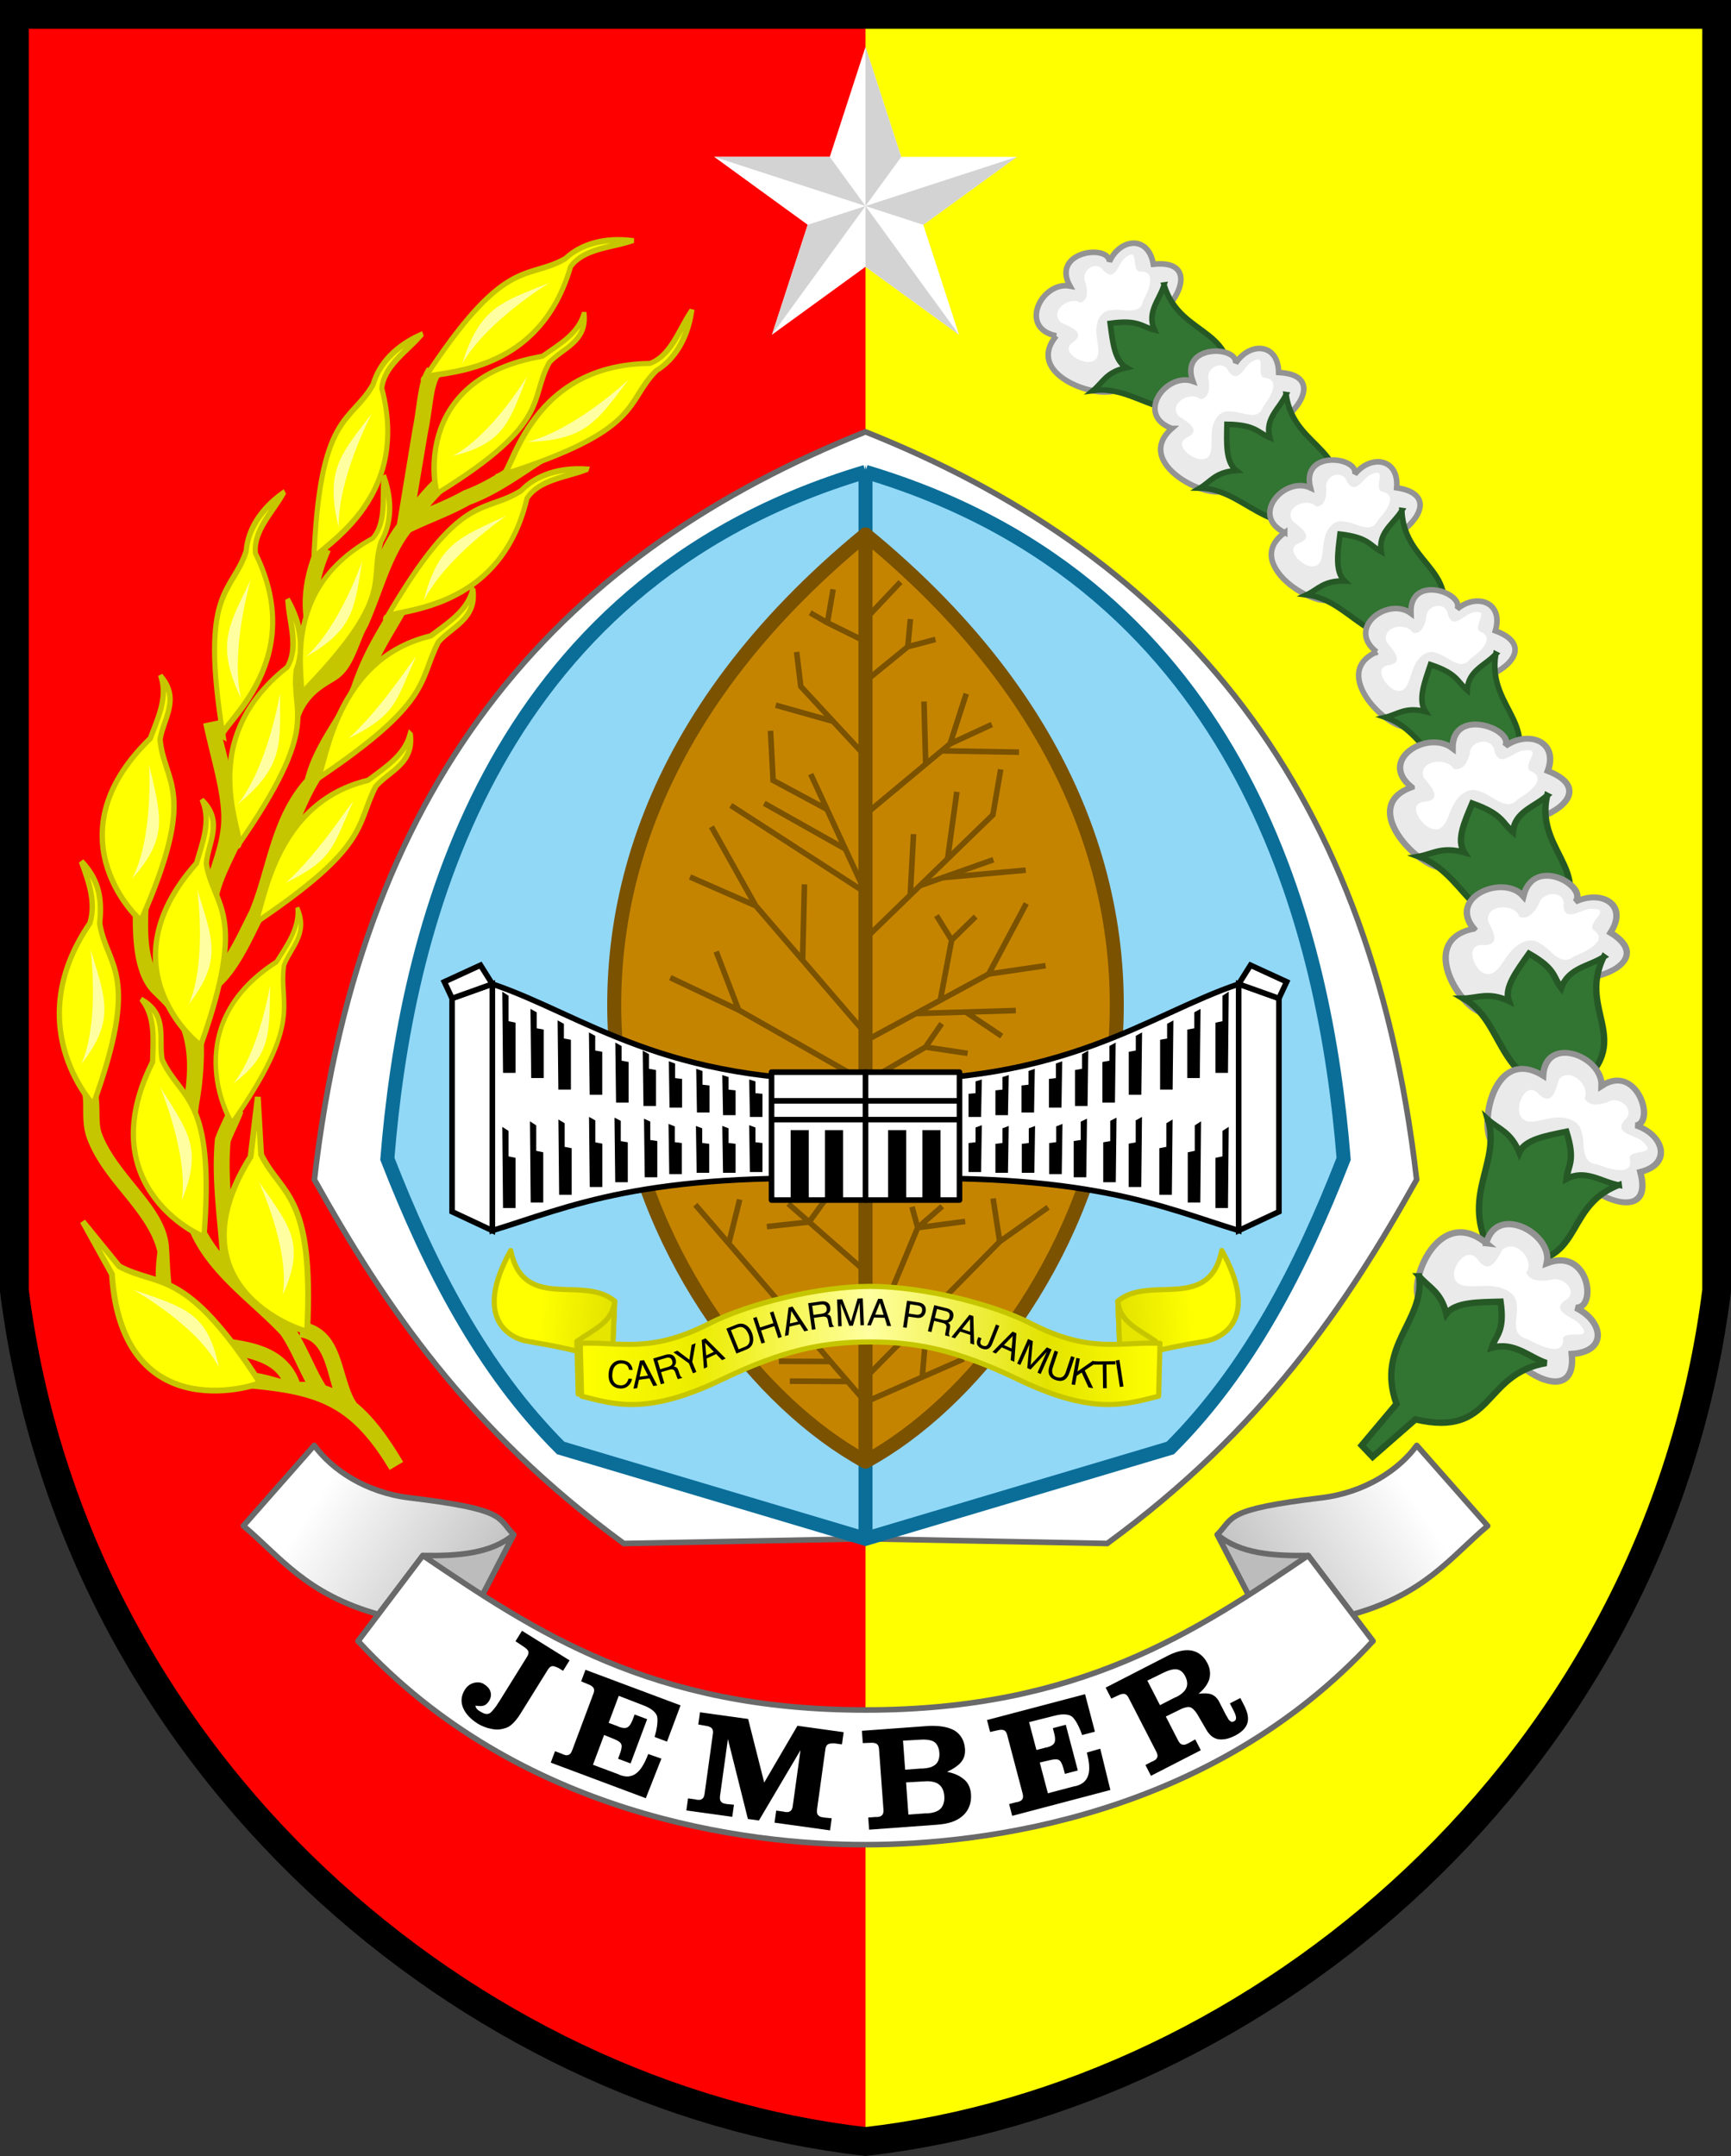<?xml version="1.0" encoding="UTF-8" standalone="no"?>
<svg
   xmlns:dc="http://purl.org/dc/elements/1.1/"
   xmlns:cc="http://creativecommons.org/ns#"
   xmlns:rdf="http://www.w3.org/1999/02/22-rdf-syntax-ns#"
   xmlns:svg="http://www.w3.org/2000/svg"
   xmlns="http://www.w3.org/2000/svg"
   xmlns:xlink="http://www.w3.org/1999/xlink"
   xmlns:sodipodi="http://sodipodi.sourceforge.net/DTD/sodipodi-0.dtd"
   xmlns:inkscape="http://www.inkscape.org/namespaces/inkscape"
   width="310.59"
   height="386.869"
   viewBox="0 0 82.177 102.359"
   version="1.1"
   id="svg448"
   sodipodi:docname="Seal of Jember Regency (1).svg"
   inkscape:version="1.0.1 (3bc2e813f5, 2020-09-07)">
  <rect x="0" y="0" width="82.177" height="102.359" fill="#333333" stroke="none"/>
  <sodipodi:namedview
     pagecolor="#ffffff"
     bordercolor="#666666"
     borderopacity="1"
     objecttolerance="10"
     gridtolerance="10"
     guidetolerance="10"
     inkscape:pageopacity="0"
     inkscape:pageshadow="2"
     inkscape:window-width="1366"
     inkscape:window-height="705"
     id="namedview450"
     showgrid="false"
     inkscape:zoom="0.82237675"
     inkscape:cx="172.06166"
     inkscape:cy="231.42686"
     inkscape:window-x="-8"
     inkscape:window-y="-8"
     inkscape:window-maximized="1"
     inkscape:current-layer="svg448" />
  <style
     id="style2"><![CDATA[.B{fill:#ff0}.C{stroke:#c6c600}.D{stroke-width:.556}.E{fill:#ffffa1}.F{stroke-width:.265}.G{fill:#fff}.H{opacity:.999}.I{fill:#eaeaea}.J{stroke:#939393}.K{fill:#327432}.L{stroke:#265826}.M{stroke:#000}.N{stroke:#7a5200}.O{stroke-linejoin:round}.P{fill-rule:evenodd}.Q{stroke-width:.665}]]></style>
  <defs
     id="defs56">
    <linearGradient
       id="A"
       gradientUnits="userSpaceOnUse">
      <stop
         offset="0"
         stop-color="#ff0"
         id="stop4" />
      <stop
         offset="1"
         stop-color="#d9d900"
         id="stop6" />
    </linearGradient>
    <linearGradient
       id="B"
       gradientUnits="userSpaceOnUse">
      <stop
         offset="0"
         stop-color="#fff"
         id="stop9" />
      <stop
         offset="1"
         stop-color="silver"
         id="stop11" />
    </linearGradient>
    <linearGradient
       xlink:href="#B"
       id="C"
       x1="194.146"
       y1="189.693"
       x2="201.86"
       y2="194.704" />
    <linearGradient
       xlink:href="#B"
       id="D"
       x1="247.12"
       y1="189.693"
       x2="239.406"
       y2="194.704" />
    <linearGradient
       xlink:href="#A"
       id="E"
       x1="174.205"
       y1="180.336"
       x2="179.216"
       y2="180.756" />
    <linearGradient
       id="F"
       x1="424.274"
       y1="245.981"
       x2="537.395"
       y2="245.98"
       gradientUnits="userSpaceOnUse">
      <stop
         offset="0"
         stop-color="#ff0"
         id="stop17" />
      <stop
         offset=".201"
         stop-color="#ecec00"
         id="stop19" />
      <stop
         offset=".499"
         stop-color="#ffffa0"
         id="stop21" />
      <stop
         offset=".806"
         stop-color="#e3e300"
         id="stop23" />
      <stop
         offset="1"
         stop-color="#ff0"
         id="stop25" />
    </linearGradient>
    <linearGradient
       xlink:href="#A"
       id="G"
       x1="208.06"
       y1="180.336"
       x2="203.048"
       y2="180.756" />
    <path
       id="H"
       d="M181.477 273.626l3.469 4.263c3.867 2.053 6.238.006 13.388 11.058.427.042-13.082 4.88-14.082-10.314z" />
    <path
       id="I"
       d="M186.296 280.115c4.764 1.681 7.068 2.08 8.131 7.395-1.969-3.955-8.131-7.395-8.131-7.395z" />
    <path
       id="J"
       d="M180.018 274.507c2.96-.367 3.475 2.04 4.929 3.382 3.887 2.004 6.467-.535 13.388 11.058.436.024-12.42 3.568-14.082-10.314-1.158-1.681-2.167-3.543-4.235-4.125z" />
    <path
       id="K"
       d="M180.018 274.507c2.96-.367 3.475 2.04 4.929 3.382 3.887 2.004 5.951.492 12.872 12.085.413-1.013-11.983-1.039-13.566-11.342-1.158-1.681-2.167-3.543-4.235-4.125z" />
    <path
       id="L"
       d="M186.296 280.115c4.282 1.985 5.604 1.832 7.574 6.576-2.841-3.368-7.717-6.48-7.574-6.576z" />
    <path
       id="M"
       d="M178.142 276.354c2.96-.367 5.35.193 6.805 1.535 3.887 2.004 6.467-.535 13.388 11.058.59-1.129-12.074.975-14.082-10.314-1.158-1.681-4.042-1.695-6.111-2.278z" />
    <path
       id="N"
       d="M114.057 133.793c-1.749 2.101 3.036 3.342 3.049 2.278l3.487-.543-1.157-3.207c.763-.951.874-2.105-.771-1.928-.244-1.407-1.596-1.219-2.085-.123-.029-.85-2.788-.492-1.875 1.157-1.327-.243-2.479 1.991-.648 2.366z" />
    <path
       id="O"
       d="M119.174 131.375c-.198.7-.839 1.272-.456 2.138-.609-.146-.738-.505-2.103-.315.116.87.202 1.777.771 2.103-.968.215-1.112.704-1.577 1.086 2.111-.278 3.448 1.899 6.308.596.937-3.723-2.147-2.957-2.944-5.608z" />
    <path
       id="P"
       d="M115.196 132.216c-.543-.335-1.478.411-.924.939.356.18 1.217.449.612.921-.675.419.251.98.715.956.709-.044.384-.846.368-1.293-.063-.486.116-1.155.71-1.167.503-.104 1.378.298 1.507-.454.252-.46.689-1.458-.196-1.373-.388-.15.016-1.192-.64-.674-.37.252-.457 1.198-1.037.637-.389-.571-1.155.035-.858.588.082.323.152.794-.257.922z" />
    <path
       id="Q"
       d="M87.283 164.564v11.706c3.64-1.108 7.167-2.83 17.716-2.418v-4.731c-9.488.236-13.418-3.107-17.716-4.556z" />
    <path
       id="R"
       d="M87.756 171.346l.035 3.855h.596v-2.383l-.333-.07v-1.209z" />
    <path
       id="S"
       d="M90.42 170.996l.035 3.575h.596v-2.21l-.333-.065v-1.121z" />
    <path
       id="T"
       d="M91.874 170.873l.035 3.329h.596v-2.058l-.333-.06v-1.044z" />
    <path
       id="U"
       d="M93.083 170.908l.035 3.067h.596v-1.896l-.333-.056v-.962z" />
    <path
       id="V"
       d="M94.484 170.958l.035 2.782h.596v-1.72l-.333-.05v-.872z" />
    <path
       id="W"
       d="M95.648 171.205l.035 2.385h.596v-1.474l-.333-.043v-.748z" />
    <path
       id="X"
       d="M96.949 171.304l.035 2.224h.596v-1.375l-.333-.04v-.698z" />
    <path
       id="Y"
       d="M99.477 169.099l.035 1.778h.596v-1.099l-.333-.032v-.558z" />
    <path
       id="Z"
       d="M98.201 168.888l.035 1.902h.596v-1.176l-.333-.035v-.596z" />
    <path
       id="a"
       d="M96.962 168.591l.035 2.075h.596v-1.283l-.333-.038v-.651z" />
    <path
       id="b"
       d="M95.661 168.232l.035 2.199h.596v-1.36l-.333-.04v-.69z" />
    <path
       id="c"
       d="M89.094 165.745l.035 3.285h.596v-2.302l-.333-.06v-.759z" />
    <path
       id="d"
       d="M90.383 166.291l.035 3.285h.596v-2.364l-.333-.06v-.697z" />
    <path
       id="e"
       d="M91.87 166.861l.035 2.963h.596v-2.042l-.333-.06v-.697z" />
    <path
       id="f"
       d="M93.122 167.344l.035 2.851h.596v-1.93l-.333-.06v-.697z" />
    <path
       id="g"
       d="M94.423 167.728l.035 2.628h.596v-1.707l-.333-.06v-.697z" />
    <path
       id="h"
       d="M101.446 171.504h.859v3.317h-.859z" />
  </defs>
  <g
     id="g1674">
    <path
       d="M 41.089,101.672 V 0.682 H 0.683 v 60.595 c 2.864,22.69 21.766,38.288 40.406,40.395 z"
       fill="#ff0000"
       id="path58" />
    <path
       d="M 41.089,101.672 V 0.682 h 40.406 v 60.595 c -2.864,22.69 -21.766,38.288 -40.406,40.395 z"
       class="B"
       id="path164" />
    <path
       d="m 0.683,0.682 v 60.595 c 2.864,22.69 21.766,38.288 40.406,40.394 18.64,-2.106 37.542,-17.704 40.406,-40.394 V 0.682 H 41.089 Z"
       fill="none"
       stroke-width="1.365"
       class="M"
       id="path166" />
  </g>
  <g
     transform="matrix(0.499,0,0,0.499,-86.629,-78.545)"
     id="g162">
    <path
       d="m 214.244,192.345 c -0.933,1.38 -0.884,3.354 -1.408,5.991 l -1.467,8.906 0.018,0.003 c -2.117,2.81 -2.854,6.234 -4.15,9.12 -0.609,1.029 -0.945,2.265 -1.424,3.198 -0.245,0.477 -0.515,0.861 -0.751,0.658 -0.236,-0.203 -0.212,-1.253 -0.655,-2.445 l 0.004,0.01 c -0.963,-2.697 -0.488,-5.378 0.65,-7.942 l -1.369,-0.607 c -1.234,2.78 -1.814,5.909 -0.691,9.053 l 0.002,0.006 0.002,0.004 c 0.576,1.545 0.217,2.421 -0.427,3.523 -0.636,1.087 -1.631,2.283 -1.983,4.004 -0.997,2.952 -2.471,5.733 -4.262,8.162 -0.523,-2.636 -1.405,-5.501 -1.93,-8.045 l -1.465,0.303 c 0.689,3.343 1.953,7.09 1.685,9.765 -0.268,2.675 -1.468,4.708 -1.8,7.194 -0.806,3.422 -0.941,6.843 -1.299,10.191 -0.555,-0.902 -1.303,-1.715 -2.279,-2.38 -1.897,-2.307 -1.56,-5.38 -1.467,-8.543 l -1.496,-0.043 c -0.091,3.093 -0.261,7.485 1.863,9.54 2.124,2.055 2.659,2.822 3.029,4.589 0.37,1.767 0.24,3.775 -0.107,5.666 l -0.004,0.02 -0.002,0.02 c -0.492,3.807 -1.198,8.16 0.59,12.308 1.788,4.148 5.771,6.761 8.651,9.829 0.91,1.329 1.527,2.914 2.36,4.479 -0.183,-0.009 -0.368,-0.01 -0.555,-0.005 -0.593,-1.695 -1.876,-2.732 -3.299,-3.299 -1.576,-0.628 -3.342,-0.787 -4.863,-0.976 h -0.002 -0.004 c -1.99,-0.232 -2.969,-1.291 -3.537,-2.818 -0.568,-1.527 -0.591,-3.527 -0.715,-5.658 -0.124,-2.131 -1.529,-3.94 -2.924,-5.668 -1.395,-1.728 -2.786,-3.387 -3.479,-5.25 -0.375,-1.048 -0.073,-2.425 -0.377,-3.965 l -1.469,0.289 c 0.219,1.108 -0.132,2.605 0.437,4.187 l 0.002,0.004 v 0.004 c 0.816,2.198 2.343,3.963 3.721,5.67 1.364,1.69 2.561,3.313 2.984,5.129 -0.262,1.852 -0.266,3.951 0.414,5.779 0.707,1.899 2.267,3.492 4.77,3.783 1.548,0.192 3.2,0.368 4.488,0.881 0.907,0.361 1.622,0.838 2.097,1.633 -1.339,-0.381 -2.763,-0.801 -4.347,-0.703 l 0.092,1.494 c 7.437,0.597 10.694,1.397 14.576,7.865 l 1.285,-0.767 c -1.086,-1.819 -2.398,-3.825 -4.108,-5.342 -0.101,-0.09 -0.205,-0.178 -0.31,-0.265 -0.654,-0.916 -0.985,-2.439 -1.477,-3.951 -0.273,-0.839 -0.611,-1.679 -1.197,-2.383 -0.586,-0.704 -1.447,-1.238 -2.561,-1.402 l -0.195,1.32 c -0.187,-0.322 -0.383,-0.642 -0.6,-0.957 l -0.032,-0.045 -0.037,-0.041 c -1.714,-1.836 -3.663,-3.439 -5.346,-5.172 -0.125,-4.18 -0.905,-8.226 -0.552,-12.201 0.329,-0.884 0.836,-1.776 1.211,-2.828 l -1.41,-0.504 c -0.327,0.915 -0.866,1.838 -1.254,2.927 l -0.031,0.09 -0.01,0.094 c -0.336,3.631 0.201,7.154 0.449,10.605 -0.641,-0.825 -1.197,-1.699 -1.625,-2.655 -1.413,-3.416 -0.825,-7.475 -0.331,-11.3 0.367,-2.002 0.529,-4.179 0.449,-6.016 -0.08,-1.837 0.047,-3.047 0.161,-4.251 1.358,-0.592 2.368,-1.811 3.21,-3.135 0.932,-1.465 1.669,-3.109 2.313,-4.367 l 0.012,-0.023 0.011,-0.025 c 1.833,-4.326 3.196,-9.346 5.146,-12.677 1.95,-3.331 3.288,-5.492 4.598,-8.786 l 0.008,-0.02 0.006,-0.018 c 1.154,-3.428 2.642,-5.426 3.947,-7.823 l -1.301,-0.738 -0.004,0.006 -0.004,0.006 c -1.28,2.351 -2.832,4.445 -4.046,8.039 -1.143,2.871 -3.543,5.336 -4.436,8.861 -3.282,3.673 -3.627,8.614 -5.288,12.545 -0.668,1.307 -1.382,2.887 -2.226,4.215 -0.548,0.862 -1.147,1.59 -1.777,2.088 0.21,-2.33 0.435,-4.628 0.966,-6.863 l 0.008,-0.037 0.006,-0.037 c 0.379,-2.89 2.399,-5.397 3.254,-8.582 1.877,-2.553 3.424,-5.46 4.469,-8.564 l 0.016,-0.049 0.01,-0.049 c 0.254,-1.324 1.09,-2.352 1.877,-2.986 0.787,-0.634 1.493,-0.925 2.023,-1.365 0.53,-0.44 0.898,-1.003 1.195,-1.582 0.594,-1.157 0.954,-2.427 1.41,-3.174 l 0.025,-0.041 0.02,-0.041 c 1.409,-3.134 2.164,-6.464 4.088,-8.951 1.745,-0.857 3.718,-1.538 5.615,-2.6 l 0.032,-0.015 c 2.595,-0.96 4.792,-2.593 6.963,-3.977 l -0.803,-1.262 c -2.241,1.428 -4.367,2.991 -6.707,3.85 l -0.058,0.02 -0.055,0.031 c -0.996,0.567 -2.067,1.029 -3.153,1.491 0.473,-0.562 0.896,-1.025 1.493,-1.61 l -1.047,-1.071 a 23.19,23.19 0 0 0 -1.692,1.841 l 1.03,-6.11 c 0.512,-2.574 0.517,-4.464 1.179,-5.444 z m -12.03,92.305 c 0.706,0.129 1.136,0.42 1.501,0.857 0.387,0.464 0.677,1.123 0.926,1.887 0.21,0.646 0.384,1.363 0.606,2.077 -0.214,-0.09 -0.433,-0.172 -0.656,-0.244 -0.871,-1.383 -1.488,-3.006 -2.376,-4.577 z"
       fill="#c6c600"
       class="H"
       id="path60" />
    <path
       id="use62"
       d="m 181.477,273.626 3.469,4.263 c 3.867,2.053 6.238,0.006 13.388,11.058 0.427,0.042 -13.082,4.88 -14.082,-10.314 z"
       style="fill:#ffff00;stroke:#c6c600;stroke-width:0.556" />
    <path
       id="use64"
       d="m 186.296,280.115 c 4.764,1.681 7.068,2.08 8.131,7.395 -1.969,-3.955 -8.131,-7.395 -8.131,-7.395 z"
       style="fill:#ffffa1" />
    <g
       transform="rotate(35.829,208.143,293.454)"
       id="g70">
      <path
         id="use66"
         d="m 181.477,273.626 3.469,4.263 c 3.867,2.053 6.238,0.006 13.388,11.058 0.427,0.042 -13.082,4.88 -14.082,-10.314 z"
         style="fill:#ffff00;stroke:#c6c600;stroke-width:0.556" />
      <path
         id="use68"
         d="m 186.296,280.115 c 4.764,1.681 7.068,2.08 8.131,7.395 -1.969,-3.955 -8.131,-7.395 -8.131,-7.395 z"
         style="fill:#ffffa1" />
    </g>
    <g
       transform="matrix(0.736,0.586,-0.531,0.811,200.469,-75.508)"
       id="g76">
      <path
         id="use72"
         d="m 180.018,274.507 c 2.96,-0.367 3.475,2.04 4.929,3.382 3.887,2.004 6.467,-0.535 13.388,11.058 0.436,0.024 -12.42,3.568 -14.082,-10.314 -1.158,-1.681 -2.167,-3.543 -4.235,-4.125 z"
         style="fill:#ffff00;stroke:#c6c600;stroke-width:0.556" />
      <path
         id="use74"
         d="m 186.296,280.115 c 4.764,1.681 7.068,2.08 8.131,7.395 -1.969,-3.955 -8.131,-7.395 -8.131,-7.395 z"
         style="fill:#ffffa1" />
    </g>
    <g
       transform="matrix(0.554,0.76,-0.728,0.641,282.933,-73.409)"
       id="g82">
      <path
         d="m 178.979,275.739 c 2.96,-0.367 4.514,0.809 5.968,2.15 3.887,2.004 6.467,-0.535 13.388,11.058 0.619,-0.193 -10.836,1.692 -14.082,-10.314 -1.158,-1.681 -3.206,-2.311 -5.274,-2.894 z"
         class="B C D"
         id="path78" />
      <path
         id="use80"
         d="m 186.296,280.115 c 4.764,1.681 7.068,2.08 8.131,7.395 -1.969,-3.955 -8.131,-7.395 -8.131,-7.395 z"
         style="fill:#ffffa1" />
    </g>
    <g
       transform="matrix(0.239,0.828,-0.736,0.354,360.949,-2.27)"
       id="g88">
      <path
         id="use84"
         d="m 180.018,274.507 c 2.96,-0.367 3.475,2.04 4.929,3.382 3.887,2.004 6.467,-0.535 13.388,11.058 0.436,0.024 -12.42,3.568 -14.082,-10.314 -1.158,-1.681 -2.167,-3.543 -4.235,-4.125 z"
         style="fill:#ffff00;stroke:#c6c600;stroke-width:0.556" />
      <path
         id="use86"
         d="m 186.296,280.115 c 4.764,1.681 7.068,2.08 8.131,7.395 -1.969,-3.955 -8.131,-7.395 -8.131,-7.395 z"
         style="fill:#ffffa1" />
    </g>
    <g
       transform="matrix(0.559,0.757,-0.724,0.646,291.035,-79.945)"
       id="g94">
      <path
         id="use90"
         d="m 180.018,274.507 c 2.96,-0.367 3.475,2.04 4.929,3.382 3.887,2.004 6.467,-0.535 13.388,11.058 0.436,0.024 -12.42,3.568 -14.082,-10.314 -1.158,-1.681 -2.167,-3.543 -4.235,-4.125 z"
         style="fill:#ffff00;stroke:#c6c600;stroke-width:0.556" />
      <path
         id="use92"
         d="m 186.296,280.115 c 4.764,1.681 7.068,2.08 8.131,7.395 -1.969,-3.955 -8.131,-7.395 -8.131,-7.395 z"
         style="fill:#ffffa1" />
    </g>
    <g
       transform="matrix(0.501,0.796,-0.77,0.591,310.146,-83.68)"
       id="g100">
      <path
         id="use96"
         d="m 180.018,274.507 c 2.96,-0.367 3.475,2.04 4.929,3.382 3.887,2.004 6.467,-0.535 13.388,11.058 0.436,0.024 -12.42,3.568 -14.082,-10.314 -1.158,-1.681 -2.167,-3.543 -4.235,-4.125 z"
         style="fill:#ffff00;stroke:#c6c600;stroke-width:0.556" />
      <path
         id="use98"
         d="m 186.296,280.115 c 4.764,1.681 7.068,2.08 8.131,7.395 -1.969,-3.955 -8.131,-7.395 -8.131,-7.395 z"
         style="fill:#ffffa1" />
    </g>
    <g
       transform="matrix(-0.003,0.941,-0.966,0.086,478.34,34.303)"
       id="g106">
      <path
         id="use102"
         d="m 180.018,274.507 c 2.96,-0.367 3.475,2.04 4.929,3.382 3.887,2.004 5.951,0.492 12.872,12.085 0.413,-1.013 -11.983,-1.039 -13.566,-11.342 -1.158,-1.681 -2.167,-3.543 -4.235,-4.125 z"
         style="fill:#ffff00;stroke:#c6c600;stroke-width:0.556" />
      <path
         id="use104"
         d="m 186.296,280.115 c 4.282,1.985 5.604,1.832 7.574,6.576 -2.841,-3.368 -7.717,-6.48 -7.574,-6.576 z"
         style="fill:#ffffa1" />
    </g>
    <g
       transform="matrix(-0.003,0.941,-0.966,0.086,484.298,20.564)"
       id="g112">
      <path
         id="use108"
         d="m 180.018,274.507 c 2.96,-0.367 3.475,2.04 4.929,3.382 3.887,2.004 5.951,0.492 12.872,12.085 0.413,-1.013 -11.983,-1.039 -13.566,-11.342 -1.158,-1.681 -2.167,-3.543 -4.235,-4.125 z"
         style="fill:#ffff00;stroke:#c6c600;stroke-width:0.556" />
      <path
         id="use110"
         d="m 186.296,280.115 c 4.282,1.985 5.604,1.832 7.574,6.576 -2.841,-3.368 -7.717,-6.48 -7.574,-6.576 z"
         style="fill:#ffffa1" />
    </g>
    <g
       transform="matrix(0.317,0.837,-0.892,0.509,391.055,-75.158)"
       id="g118">
      <path
         id="use114"
         d="m 178.142,276.354 c 2.96,-0.367 5.35,0.193 6.805,1.535 3.887,2.004 6.467,-0.535 13.388,11.058 0.59,-1.129 -12.074,0.975 -14.082,-10.314 -1.158,-1.681 -4.042,-1.695 -6.111,-2.278 z"
         style="fill:#ffff00;stroke:#c6c600;stroke-width:0.556" />
      <path
         id="use116"
         d="m 186.296,280.115 c 4.764,1.681 7.068,2.08 8.131,7.395 -1.969,-3.955 -8.131,-7.395 -8.131,-7.395 z"
         style="fill:#ffffa1" />
    </g>
    <g
       transform="matrix(-0.647,0.619,0.586,0.844,153.843,-139.163)"
       id="g124">
      <path
         id="use120"
         d="m 178.142,276.354 c 2.96,-0.367 5.35,0.193 6.805,1.535 3.887,2.004 6.467,-0.535 13.388,11.058 0.59,-1.129 -12.074,0.975 -14.082,-10.314 -1.158,-1.681 -4.042,-1.695 -6.111,-2.278 z"
         style="fill:#ffff00;stroke:#c6c600;stroke-width:0.556" />
      <path
         id="use122"
         d="m 186.296,280.115 c 4.764,1.681 7.068,2.08 8.131,7.395 -1.969,-3.955 -8.131,-7.395 -8.131,-7.395 z"
         style="fill:#ffffa1" />
    </g>
    <g
       transform="matrix(0.16,0.821,-0.899,0.329,430.083,-34.327)"
       id="g130">
      <path
         id="use126"
         d="m 178.142,276.354 c 2.96,-0.367 5.35,0.193 6.805,1.535 3.887,2.004 6.467,-0.535 13.388,11.058 0.59,-1.129 -12.074,0.975 -14.082,-10.314 -1.158,-1.681 -4.042,-1.695 -6.111,-2.278 z"
         style="fill:#ffff00;stroke:#c6c600;stroke-width:0.556" />
      <path
         id="use128"
         d="m 186.296,280.115 c 4.764,1.681 7.068,2.08 8.131,7.395 -1.969,-3.955 -8.131,-7.395 -8.131,-7.395 z"
         style="fill:#ffffa1" />
    </g>
    <g
       transform="matrix(-0.757,0.478,0.406,0.944,236.284,-156.741)"
       id="g136">
      <path
         id="use132"
         d="m 178.142,276.354 c 2.96,-0.367 5.35,0.193 6.805,1.535 3.887,2.004 6.467,-0.535 13.388,11.058 0.59,-1.129 -12.074,0.975 -14.082,-10.314 -1.158,-1.681 -4.042,-1.695 -6.111,-2.278 z"
         style="fill:#ffff00;stroke:#c6c600;stroke-width:0.556" />
      <path
         id="use134"
         d="m 186.296,280.115 c 4.764,1.681 7.068,2.08 8.131,7.395 -1.969,-3.955 -8.131,-7.395 -8.131,-7.395 z"
         style="fill:#ffffa1" />
    </g>
    <g
       transform="matrix(-0.893,0.067,-0.084,1.024,411.685,-92.855)"
       id="g142">
      <path
         id="use138"
         d="m 178.142,276.354 c 2.96,-0.367 5.35,0.193 6.805,1.535 3.887,2.004 6.467,-0.535 13.388,11.058 0.59,-1.129 -12.074,0.975 -14.082,-10.314 -1.158,-1.681 -4.042,-1.695 -6.111,-2.278 z"
         style="fill:#ffff00;stroke:#c6c600;stroke-width:0.556" />
      <path
         id="use140"
         d="m 186.296,280.115 c 4.764,1.681 7.068,2.08 8.131,7.395 -1.969,-3.955 -8.131,-7.395 -8.131,-7.395 z"
         style="fill:#ffffa1" />
    </g>
    <g
       transform="matrix(-0.26,0.857,-1.018,-0.141,567.005,73.365)"
       id="g148">
      <path
         id="use144"
         d="m 178.142,276.354 c 2.96,-0.367 5.35,0.193 6.805,1.535 3.887,2.004 6.467,-0.535 13.388,11.058 0.59,-1.129 -12.074,0.975 -14.082,-10.314 -1.158,-1.681 -4.042,-1.695 -6.111,-2.278 z"
         style="fill:#ffff00;stroke:#c6c600;stroke-width:0.556" />
      <path
         id="use146"
         d="m 186.296,280.115 c 4.764,1.681 7.068,2.08 8.131,7.395 -1.969,-3.955 -8.131,-7.395 -8.131,-7.395 z"
         style="fill:#ffffa1" />
    </g>
    <g
       transform="matrix(-0.03,0.887,-0.928,0.053,489.302,13.103)"
       id="g154">
      <path
         id="use150"
         d="m 180.018,274.507 c 2.96,-0.367 3.475,2.04 4.929,3.382 3.887,2.004 6.467,-0.535 13.388,11.058 0.436,0.024 -12.42,3.568 -14.082,-10.314 -1.158,-1.681 -2.167,-3.543 -4.235,-4.125 z"
         style="fill:#ffff00;stroke:#c6c600;stroke-width:0.556" />
      <path
         id="use152"
         d="m 186.296,280.115 c 4.764,1.681 7.068,2.08 8.131,7.395 -1.969,-3.955 -8.131,-7.395 -8.131,-7.395 z"
         style="fill:#ffffa1" />
    </g>
    <g
       transform="matrix(-0.895,0.021,-0.136,1.018,430.692,-104.748)"
       id="g160">
      <path
         id="use156"
         d="m 178.142,276.354 c 2.96,-0.367 5.35,0.193 6.805,1.535 3.887,2.004 6.467,-0.535 13.388,11.058 0.59,-1.129 -12.074,0.975 -14.082,-10.314 -1.158,-1.681 -4.042,-1.695 -6.111,-2.278 z"
         style="fill:#ffff00;stroke:#c6c600;stroke-width:0.556" />
      <path
         id="use158"
         d="m 186.296,280.115 c 4.764,1.681 7.068,2.08 8.131,7.395 -1.969,-3.955 -8.131,-7.395 -8.131,-7.395 z"
         style="fill:#ffffa1" />
    </g>
  </g>
  <g
     id="g1679">
    <g
       class="P"
       id="g172"
       transform="translate(-63.911,-117.847)">
      <path
         d="m 105,120.074 -1.696,5.219 h -5.488 l 4.439,3.226 -1.696,5.219 4.44,-3.225 4.44,3.225 -1.696,-5.219 4.44,-3.226 h -5.488 z"
         class="G H"
         id="path168" />
      <path
         d="m 105,120.074 v 7.554 l -1.696,-2.334 h -5.488 l 7.184,2.334 -2.744,0.892 -1.696,5.219 4.44,-6.11 v 2.885 l 4.44,3.225 -4.44,-6.11 2.744,0.892 4.44,-3.226 -7.184,2.334 1.696,-2.334 z"
         fill="#d3d3d3"
         class="H"
         id="path170" />
    </g>
  </g>
  <path
     d="m 41.089,20.502 c -14.065,5.611 -23.931,15.962 -26.164,35.503 3.333,5.972 7.292,11.858 14.69,17.275 L 41.089,73.057 52.563,73.28 C 59.961,67.863 63.92,61.977 67.253,56.005 65.02,36.464 55.154,26.114 41.089,20.502 Z"
     stroke="#696969"
     class="F G"
     id="path174" />
  <path
     d="m 41.089,22.402 c -18.142,5.404 -21.857,22.157 -22.7,32.614 2.026,5.183 4.493,9.992 8.227,13.729 l 14.473,4.312 14.472,-4.312 c 3.735,-3.737 6.201,-8.546 8.227,-13.729 -0.843,-10.457 -4.558,-27.21 -22.7,-32.614 z"
     fill="#91d8f7"
     stroke="#0b6e99"
     class="Q"
     id="path176" />
  <g
     id="g1719">
    <g
       class="F"
       id="g182"
       transform="translate(-63.911,-117.847)">
      <path
         id="use178"
         d="m 114.057,133.793 c -1.749,2.101 3.036,3.342 3.049,2.278 l 3.487,-0.543 -1.157,-3.207 c 0.763,-0.951 0.874,-2.105 -0.771,-1.928 -0.244,-1.407 -1.596,-1.219 -2.085,-0.123 -0.029,-0.85 -2.788,-0.492 -1.875,1.157 -1.327,-0.243 -2.479,1.991 -0.648,2.366 z"
         style="fill:#eaeaea;stroke:#939393" />
      <path
         id="use180"
         d="m 119.174,131.375 c -0.198,0.7 -0.839,1.272 -0.456,2.138 -0.609,-0.146 -0.738,-0.505 -2.103,-0.315 0.116,0.87 0.202,1.777 0.771,2.103 -0.968,0.215 -1.112,0.704 -1.577,1.086 2.111,-0.278 3.448,1.899 6.308,0.596 0.937,-3.723 -2.147,-2.957 -2.944,-5.608 z"
         style="fill:#327432;stroke:#265826" />
    </g>
    <path
       id="use184"
       d="m 51.285,14.369 c -0.543,-0.335 -1.478,0.411 -0.924,0.939 0.356,0.18 1.217,0.449 0.612,0.921 -0.675,0.419 0.251,0.98 0.715,0.956 0.709,-0.044 0.384,-0.846 0.368,-1.293 -0.063,-0.486 0.116,-1.155 0.71,-1.167 0.503,-0.104 1.378,0.298 1.507,-0.454 0.252,-0.46 0.689,-1.458 -0.196,-1.373 -0.388,-0.15 0.016,-1.192 -0.64,-0.674 -0.37,0.252 -0.457,1.198 -1.037,0.637 -0.389,-0.571 -1.155,0.035 -0.858,0.588 0.082,0.323 0.152,0.794 -0.257,0.922 z"
       style="fill:#ffffff" />
    <g
       transform="rotate(8.775,889.88,-1160.186)"
       id="g194">
      <g
         class="F"
         id="g190">
        <path
           id="use186"
           d="m 245.49,133.793 c -1.749,2.101 3.036,3.342 3.049,2.278 l 3.487,-0.543 -1.157,-3.207 c 0.763,-0.951 0.874,-2.105 -0.771,-1.928 -0.244,-1.407 -1.596,-1.219 -2.085,-0.123 -0.029,-0.85 -2.788,-0.492 -1.875,1.157 -1.327,-0.243 -2.479,1.991 -0.648,2.366 z"
           style="fill:#eaeaea;stroke:#939393" />
        <path
           id="use188"
           d="m 250.607,131.375 c -0.198,0.7 -0.839,1.272 -0.456,2.138 -0.609,-0.146 -0.738,-0.505 -2.103,-0.315 0.116,0.87 0.202,1.777 0.771,2.103 -0.968,0.215 -1.112,0.704 -1.577,1.086 2.111,-0.278 3.448,1.899 6.308,0.596 0.937,-3.723 -2.147,-2.957 -2.944,-5.608 z"
           style="fill:#327432;stroke:#265826" />
      </g>
      <path
         id="use192"
         d="m 246.629,132.216 c -0.543,-0.335 -1.478,0.411 -0.924,0.939 0.356,0.18 1.217,0.449 0.612,0.921 -0.675,0.419 0.251,0.98 0.715,0.956 0.709,-0.044 0.384,-0.846 0.368,-1.293 -0.063,-0.486 0.116,-1.155 0.71,-1.167 0.503,-0.104 1.378,0.298 1.507,-0.454 0.252,-0.46 0.689,-1.458 -0.196,-1.373 -0.388,-0.15 0.016,-1.192 -0.64,-0.674 -0.37,0.252 -0.457,1.198 -1.037,0.637 -0.389,-0.571 -1.155,0.035 -0.858,0.588 0.082,0.323 0.152,0.794 -0.257,0.922 z"
         style="fill:#ffffff" />
    </g>
    <g
       transform="rotate(14.581,577.302,-641.533)"
       id="g204">
      <g
         class="F"
         id="g200">
        <path
           id="use196"
           d="m 245.49,133.793 c -1.749,2.101 3.036,3.342 3.049,2.278 l 3.487,-0.543 -1.157,-3.207 c 0.763,-0.951 0.874,-2.105 -0.771,-1.928 -0.244,-1.407 -1.596,-1.219 -2.085,-0.123 -0.029,-0.85 -2.788,-0.492 -1.875,1.157 -1.327,-0.243 -2.479,1.991 -0.648,2.366 z"
           style="fill:#eaeaea;stroke:#939393" />
        <path
           id="use198"
           d="m 250.607,131.375 c -0.198,0.7 -0.839,1.272 -0.456,2.138 -0.609,-0.146 -0.738,-0.505 -2.103,-0.315 0.116,0.87 0.202,1.777 0.771,2.103 -0.968,0.215 -1.112,0.704 -1.577,1.086 2.111,-0.278 3.448,1.899 6.308,0.596 0.937,-3.723 -2.147,-2.957 -2.944,-5.608 z"
           style="fill:#327432;stroke:#265826" />
      </g>
      <path
         id="use202"
         d="m 246.629,132.216 c -0.543,-0.335 -1.478,0.411 -0.924,0.939 0.356,0.18 1.217,0.449 0.612,0.921 -0.675,0.419 0.251,0.98 0.715,0.956 0.709,-0.044 0.384,-0.846 0.368,-1.293 -0.063,-0.486 0.116,-1.155 0.71,-1.167 0.503,-0.104 1.378,0.298 1.507,-0.454 0.252,-0.46 0.689,-1.458 -0.196,-1.373 -0.388,-0.15 0.016,-1.192 -0.64,-0.674 -0.37,0.252 -0.457,1.198 -1.037,0.637 -0.389,-0.571 -1.155,0.035 -0.858,0.588 0.082,0.323 0.152,0.794 -0.257,0.922 z"
         style="fill:#ffffff" />
    </g>
    <g
       transform="rotate(26.32,375.342,-302.846)"
       id="g214">
      <g
         class="F"
         id="g210">
        <path
           id="use206"
           d="m 245.49,133.793 c -1.749,2.101 3.036,3.342 3.049,2.278 l 3.487,-0.543 -1.157,-3.207 c 0.763,-0.951 0.874,-2.105 -0.771,-1.928 -0.244,-1.407 -1.596,-1.219 -2.085,-0.123 -0.029,-0.85 -2.788,-0.492 -1.875,1.157 -1.327,-0.243 -2.479,1.991 -0.648,2.366 z"
           style="fill:#eaeaea;stroke:#939393" />
        <path
           id="use208"
           d="m 250.607,131.375 c -0.198,0.7 -0.839,1.272 -0.456,2.138 -0.609,-0.146 -0.738,-0.505 -2.103,-0.315 0.116,0.87 0.202,1.777 0.771,2.103 -0.968,0.215 -1.112,0.704 -1.577,1.086 2.111,-0.278 3.448,1.899 6.308,0.596 0.937,-3.723 -2.147,-2.957 -2.944,-5.608 z"
           style="fill:#327432;stroke:#265826" />
      </g>
      <path
         id="use212"
         d="m 246.629,132.216 c -0.543,-0.335 -1.478,0.411 -0.924,0.939 0.356,0.18 1.217,0.449 0.612,0.921 -0.675,0.419 0.251,0.98 0.715,0.956 0.709,-0.044 0.384,-0.846 0.368,-1.293 -0.063,-0.486 0.116,-1.155 0.71,-1.167 0.503,-0.104 1.378,0.298 1.507,-0.454 0.252,-0.46 0.689,-1.458 -0.196,-1.373 -0.388,-0.15 0.016,-1.192 -0.64,-0.674 -0.37,0.252 -0.457,1.198 -1.037,0.637 -0.389,-0.571 -1.155,0.035 -0.858,0.588 0.082,0.323 0.152,0.794 -0.257,0.922 z"
         style="fill:#ffffff" />
    </g>
    <g
       transform="matrix(0.999,0.513,-0.547,0.922,-105.044,-211.92)"
       id="g224">
      <g
         class="F"
         id="g220">
        <path
           id="use216"
           d="m 245.49,133.793 c -1.749,2.101 3.036,3.342 3.049,2.278 l 3.487,-0.543 -1.157,-3.207 c 0.763,-0.951 0.874,-2.105 -0.771,-1.928 -0.244,-1.407 -1.596,-1.219 -2.085,-0.123 -0.029,-0.85 -2.788,-0.492 -1.875,1.157 -1.327,-0.243 -2.479,1.991 -0.648,2.366 z"
           style="fill:#eaeaea;stroke:#939393" />
        <path
           id="use218"
           d="m 250.607,131.375 c -0.198,0.7 -0.839,1.272 -0.456,2.138 -0.609,-0.146 -0.738,-0.505 -2.103,-0.315 0.116,0.87 0.202,1.777 0.771,2.103 -0.968,0.215 -1.112,0.704 -1.577,1.086 2.111,-0.278 3.448,1.899 6.308,0.596 0.937,-3.723 -2.147,-2.957 -2.944,-5.608 z"
           style="fill:#327432;stroke:#265826" />
      </g>
      <path
         id="use222"
         d="m 246.629,132.216 c -0.543,-0.335 -1.478,0.411 -0.924,0.939 0.356,0.18 1.217,0.449 0.612,0.921 -0.675,0.419 0.251,0.98 0.715,0.956 0.709,-0.044 0.384,-0.846 0.368,-1.293 -0.063,-0.486 0.116,-1.155 0.71,-1.167 0.503,-0.104 1.378,0.298 1.507,-0.454 0.252,-0.46 0.689,-1.458 -0.196,-1.373 -0.388,-0.15 0.016,-1.192 -0.64,-0.674 -0.37,0.252 -0.457,1.198 -1.037,0.637 -0.389,-0.571 -1.155,0.035 -0.858,0.588 0.082,0.323 0.152,0.794 -0.257,0.922 z"
         style="fill:#ffffff" />
    </g>
    <g
       transform="matrix(0.845,0.654,-0.763,0.832,-35.387,-227.772)"
       id="g234">
      <g
         class="F"
         id="g230">
        <path
           id="use226"
           d="m 245.49,133.793 c -1.749,2.101 3.036,3.342 3.049,2.278 l 3.487,-0.543 -1.157,-3.207 c 0.763,-0.951 0.874,-2.105 -0.771,-1.928 -0.244,-1.407 -1.596,-1.219 -2.085,-0.123 -0.029,-0.85 -2.788,-0.492 -1.875,1.157 -1.327,-0.243 -2.479,1.991 -0.648,2.366 z"
           style="fill:#eaeaea;stroke:#939393" />
        <path
           id="use228"
           d="m 250.607,131.375 c -0.198,0.7 -0.839,1.272 -0.456,2.138 -0.609,-0.146 -0.738,-0.505 -2.103,-0.315 0.116,0.87 0.202,1.777 0.771,2.103 -0.968,0.215 -1.112,0.704 -1.577,1.086 2.111,-0.278 3.448,1.899 6.308,0.596 0.937,-3.723 -2.147,-2.957 -2.944,-5.608 z"
           style="fill:#327432;stroke:#265826" />
      </g>
      <path
         id="use232"
         d="m 246.629,132.216 c -0.543,-0.335 -1.478,0.411 -0.924,0.939 0.356,0.18 1.217,0.449 0.612,0.921 -0.675,0.419 0.251,0.98 0.715,0.956 0.709,-0.044 0.384,-0.846 0.368,-1.293 -0.063,-0.486 0.116,-1.155 0.71,-1.167 0.503,-0.104 1.378,0.298 1.507,-0.454 0.252,-0.46 0.689,-1.458 -0.196,-1.373 -0.388,-0.15 0.016,-1.192 -0.64,-0.674 -0.37,0.252 -0.457,1.198 -1.037,0.637 -0.389,-0.571 -1.155,0.035 -0.858,0.588 0.082,0.323 0.152,0.794 -0.257,0.922 z"
         style="fill:#ffffff" />
    </g>
    <g
       transform="matrix(0.17,1.055,-1.126,0.087,182.176,-219.556)"
       id="g244">
      <g
         class="F"
         id="g240">
        <path
           id="use236"
           d="m 245.49,133.793 c -1.749,2.101 3.036,3.342 3.049,2.278 l 3.487,-0.543 -1.157,-3.207 c 0.763,-0.951 0.874,-2.105 -0.771,-1.928 -0.244,-1.407 -1.596,-1.219 -2.085,-0.123 -0.029,-0.85 -2.788,-0.492 -1.875,1.157 -1.327,-0.243 -2.479,1.991 -0.648,2.366 z"
           style="fill:#eaeaea;stroke:#939393" />
        <path
           id="use238"
           d="m 250.607,131.375 c -0.198,0.7 -0.839,1.272 -0.456,2.138 -0.609,-0.146 -0.738,-0.505 -2.103,-0.315 0.116,0.87 0.202,1.777 0.771,2.103 -0.968,0.215 -1.112,0.704 -1.577,1.086 2.111,-0.278 3.448,1.899 6.308,0.596 0.937,-3.723 -2.147,-2.957 -2.944,-5.608 z"
           style="fill:#327432;stroke:#265826" />
      </g>
      <path
         id="use242"
         d="m 246.629,132.216 c -0.543,-0.335 -1.478,0.411 -0.924,0.939 0.356,0.18 1.217,0.449 0.612,0.921 -0.675,0.419 0.251,0.98 0.715,0.956 0.709,-0.044 0.384,-0.846 0.368,-1.293 -0.063,-0.486 0.116,-1.155 0.71,-1.167 0.503,-0.104 1.378,0.298 1.507,-0.454 0.252,-0.46 0.689,-1.458 -0.196,-1.373 -0.388,-0.15 0.016,-1.192 -0.64,-0.674 -0.37,0.252 -0.457,1.198 -1.037,0.637 -0.389,-0.571 -1.155,0.035 -0.858,0.588 0.082,0.323 0.152,0.794 -0.257,0.922 z"
         style="fill:#ffffff" />
    </g>
    <g
       stroke-width="0.301"
       id="g250"
       transform="translate(-63.911,-117.847)">
      <path
         d="m 134.472,176.869 c -2.527,-2.086 -4.127,2.845 -2.831,2.977 l 0.597,3.754 3.927,-0.869 c 1.144,0.914 2.548,1.16 2.362,-0.603 1.719,-0.103 1.514,-1.555 0.188,-2.195 1.035,0.063 0.651,-2.899 -1.374,-2.115 0.32,-1.378 -2.379,-2.847 -2.87,-0.949 z"
         class="I J"
         id="path246" />
      <path
         d="m 131.281,178.438 c 0.282,2.131 -2.064,3.297 -1.074,6.064 l -1.653,1.967 0.52,0.545 2.032,-1.778 c 3.766,0.877 3.145,-2.156 6.217,-2.677 -0.848,-0.287 -1.535,-1.029 -2.596,-0.72 0.189,-0.629 0.629,-0.726 0.423,-2.193 -1.061,0.027 -2.168,0.017 -2.576,0.583 -0.244,-1.049 -0.837,-1.256 -1.294,-1.791 z"
         class="K L"
         id="path248" />
    </g>
    <path
       d="m 72.461,60.404 c 0.418,-0.538 -0.473,-1.611 -1.126,-1.083 -0.226,0.357 -0.569,1.24 -1.133,0.546 -0.498,-0.761 -1.198,0.157 -1.177,0.651 0.041,0.755 1.024,0.5 1.568,0.533 0.593,-0.012 1.405,0.251 1.408,0.881 0.118,0.544 -0.388,1.427 0.526,1.647 0.555,0.318 1.763,0.892 1.676,-0.055 0.19,-0.395 1.451,0.149 0.832,-0.604 -0.3,-0.42 -1.451,-0.617 -0.757,-1.169 0.703,-0.349 -0.022,-1.227 -0.7,-0.974 -0.394,0.051 -0.97,0.073 -1.118,-0.374 z"
       class="G"
       id="path252" />
  </g>
  <g
     transform="translate(-179.544,-117.847)"
     id="g268">
    <g
       stroke="#696969"
       class="F O"
       id="g264">
      <path
         d="m 203.93,190.706 -2.924,5.65 c -0.168,-0.725 -0.182,-0.935 -3.5,-1.865 -3.442,-0.965 -4.658,-2.728 -6.408,-4.202 l 3.365,-3.82 c 0.832,1.154 2.455,2.24 4.521,2.488 4.652,0.56 4.144,0.938 4.947,1.749 z"
         fill="url(#C)"
         id="path254"
         style="fill:url(#C);" />
      <path
         d="m 199.618,191.697 -3.073,4.064 c 1.333,0.41 2.428,1.147 4.461,0.595 l 2.924,-5.65 c -1.067,0.905 -2.645,1.018 -4.312,0.991 z"
         fill="#bcbcbc"
         id="path256" />
      <path
         d="m 237.336,190.706 2.924,5.65 c 0.168,-0.725 0.182,-0.935 3.5,-1.865 3.442,-0.965 4.658,-2.728 6.408,-4.202 l -3.365,-3.82 c -0.832,1.154 -2.455,2.24 -4.521,2.488 -4.652,0.56 -4.144,0.938 -4.947,1.749 z"
         fill="url(#D)"
         id="path258"
         style="fill:url(#D);" />
      <path
         d="m 241.648,191.697 3.073,4.064 c -1.333,0.41 -2.428,1.147 -4.461,0.595 l -2.924,-5.65 c 1.067,0.905 2.645,1.018 4.312,0.991 z"
         fill="#bcbcbc"
         id="path260" />
      <path
         d="m 199.618,191.697 -3.073,4.064 c 7.629,8.291 18.418,9.665 24.088,9.665 5.67,0 16.459,-1.374 24.088,-9.665 l -3.073,-4.064 c -5.312,3.595 -10.843,7.335 -21.015,7.335 -10.172,0 -15.703,-3.74 -21.015,-7.335 z"
         class="G"
         id="path262" />
    </g>
    <path
       d="m 202.123,198.81 q -10e-4,0.016 -0.009,0.028 0.002,0.01 0.005,0.019 0.002,0.01 -0.001,0.016 0.006,0.004 0.012,0.007 0.009,0.039 0.026,0.066 0.023,0.031 0.043,0.052 0.026,0.025 0.059,0.053 0.042,0.026 0.09,0.056 0.138,0.086 0.24,0.108 0.112,0.02 0.199,-0.026 0.077,-0.044 0.188,-0.182 0.121,-0.141 0.27,-0.381 l 1.326,-2.133 q 0.041,-0.066 0.056,-0.131 0.016,-0.065 -0.002,-0.117 -0.017,-0.052 -0.076,-0.105 -0.049,-0.055 -0.139,-0.111 l -0.394,-0.261 0.309,-0.497 2.259,1.404 -0.309,0.497 -0.216,-0.134 q -0.103,-0.048 -0.18,-0.071 -0.067,-0.025 -0.122,-0.018 -0.055,0.008 -0.106,0.05 -0.052,0.043 -0.1,0.121 l -1.311,2.109 q -0.093,0.15 -0.189,0.264 -0.087,0.112 -0.18,0.196 -0.084,0.081 -0.187,0.141 -0.1,0.054 -0.207,0.079 -0.143,0.044 -0.296,0.049 -0.153,0.005 -0.32,-0.033 -0.165,-0.028 -0.324,-0.093 -0.156,-0.056 -0.3,-0.145 -0.27,-0.168 -0.448,-0.362 -0.179,-0.194 -0.264,-0.405 -0.087,-0.22 -0.065,-0.431 0.023,-0.21 0.149,-0.414 0.075,-0.12 0.177,-0.205 0.109,-0.082 0.243,-0.123 0.14,-0.038 0.256,-0.024 0.126,0.012 0.234,0.079 0.12,0.075 0.197,0.164 0.083,0.093 0.114,0.204 0.035,0.105 0.015,0.217 -0.02,0.112 -0.087,0.22 -0.045,0.072 -0.1,0.121 -0.049,0.053 -0.109,0.082 -0.056,0.023 -0.146,0.034 -0.08,0.008 -0.186,-0.008 -0.01,0.002 -0.025,10e-4 -0.01,0.002 -0.022,-0.005 -0.006,-0.004 -0.016,-0.001 -0.006,-0.004 -0.006,-0.004 -0.01,0.002 -0.019,0.005 -0.006,-0.004 -0.012,-0.007 l 0.007,-0.012 z m 9.731,-0.002 -0.645,1.725 -0.588,-0.22 q 0.079,-0.272 0.112,-0.5 0.033,-0.229 0.017,-0.408 -0.016,-0.179 -0.187,-0.326 -0.169,-0.153 -0.486,-0.272 l -1.158,-0.448 -0.48,1.282 0.449,0.168 q 0.004,0.009 0.011,0.012 0.007,0.002 0.013,0.005 0,0 0.007,0.002 0.007,0.002 0.013,0.005 0.126,0.047 0.221,0.053 0.102,0.008 0.168,-0.027 0.073,-0.033 0.139,-0.129 0.066,-0.096 0.12,-0.241 l 0.091,-0.244 0.595,0.223 -0.786,2.101 -0.595,-0.223 0.099,-0.264 q 0.054,-0.145 0.065,-0.254 0.02,-0.113 -0.016,-0.179 -0.026,-0.07 -0.125,-0.13 -0.089,-0.064 -0.241,-0.12 l -0.444,-0.181 -0.529,1.414 1.249,0.467 q 0.004,0.009 0.004,0.009 0.007,0.002 0.013,0.005 0,0 0,0 0.007,0.002 0.013,0.005 0.218,0.082 0.404,0.068 0.195,-0.018 0.351,-0.132 0.163,-0.112 0.309,-0.344 0.149,-0.238 0.28,-0.588 l 0.626,0.219 -0.74,1.878 -4.513,-1.689 0.203,-0.542 0.344,0.129 q 0.011,0.012 0.024,0.017 0.013,0.005 0.02,0.007 0.079,0.03 0.144,0.039 0.067,0.002 0.112,-0.018 0.052,-0.018 0.094,-0.07 0.042,-0.052 0.074,-0.138 l 1.014,-2.709 q 0.027,-0.073 0.03,-0.14 0.002,-0.067 -0.025,-0.115 -0.027,-0.048 -0.093,-0.095 -0.059,-0.045 -0.158,-0.082 l -0.339,-0.142 0.205,-0.548 4.513,1.689 z m 3.206,0.649 0.764,3.019 1.577,-2.695 2.194,0.304 -0.08,0.58 -0.363,-0.05 q -0.107,-0.001 -0.187,0.01 -0.073,0.011 -0.12,0.04 -0.047,0.029 -0.077,0.089 -0.03,0.06 -0.042,0.151 l -0.393,2.837 q -0.014,0.098 -0.002,0.171 0.012,0.066 0.049,0.107 0.036,0.048 0.103,0.078 0.075,0.025 0.18,0.039 l 0.365,0.036 -0.079,0.573 -2.635,-0.365 0.079,-0.573 0.363,0.05 q 0.013,0.009 0.027,0.011 0.014,0.002 0.021,0.003 0.084,0.012 0.149,0.006 0.066,-0.012 0.106,-0.042 0.047,-0.029 0.077,-0.089 0.03,-0.06 0.042,-0.151 l 0.368,-2.656 -1.973,3.338 -0.524,-0.073 -0.949,-3.793 -0.373,2.691 q -0.014,0.098 -0.002,0.171 0.012,0.066 0.049,0.107 0.036,0.048 0.103,0.078 0.075,0.025 0.18,0.039 l 0.33,0.032 -0.079,0.573 -2.18,-0.302 0.079,-0.573 0.363,0.05 q 0.013,0.009 0.027,0.011 0.014,0.002 0.021,0.003 0.084,0.012 0.149,0.006 0.066,-0.012 0.106,-0.042 0.047,-0.029 0.077,-0.089 0.03,-0.06 0.042,-0.151 l 0.397,-2.865 q 0.011,-0.077 -0.002,-0.143 -0.012,-0.066 -0.049,-0.107 -0.037,-0.041 -0.111,-0.072 -0.067,-0.031 -0.172,-0.045 l -0.361,-0.064 0.08,-0.58 2.285,0.317 z m 9.42,2.506 q 0.222,0.04 0.419,0.118 0.197,0.078 0.362,0.207 0.172,0.122 0.263,0.306 0.098,0.184 0.116,0.43 0.024,0.324 -0.078,0.579 -0.095,0.255 -0.307,0.447 -0.212,0.192 -0.523,0.3 -0.311,0.101 -0.719,0.13 l -3.209,0.234 -0.042,-0.577 0.366,-0.027 q 0.015,0.006 0.029,0.005 0.014,-0.001 0.021,-0.002 0.084,-0.006 0.147,-0.025 0.062,-0.026 0.094,-0.064 0.04,-0.038 0.056,-0.103 0.017,-0.065 0.01,-0.156 l -0.211,-2.885 q -0.006,-0.077 -0.031,-0.139 -0.026,-0.062 -0.071,-0.094 -0.045,-0.032 -0.124,-0.048 -0.072,-0.016 -0.177,-0.008 l -0.367,0.013 -0.043,-0.584 3.181,-0.232 q 0.395,-0.015 0.703,0.041 0.308,0.055 0.53,0.188 0.215,0.14 0.337,0.357 0.121,0.21 0.143,0.499 0.014,0.19 -0.031,0.349 -0.046,0.152 -0.149,0.28 -0.104,0.128 -0.279,0.247 -0.168,0.118 -0.415,0.228 z m -1.811,2.035 0.858,-0.063 q 0.008,0.007 0.015,0.006 0.007,-0.001 0.014,-0.001 0.007,-0.001 0.014,-0.001 0.007,-0.001 0.014,-0.001 0.211,-0.015 0.363,-0.069 0.152,-0.054 0.251,-0.153 0.098,-0.106 0.144,-0.258 0.046,-0.152 0.031,-0.349 -0.013,-0.183 -0.08,-0.32 -0.067,-0.144 -0.179,-0.227 -0.12,-0.09 -0.285,-0.121 -0.158,-0.038 -0.362,-0.023 l -0.909,0.052 0.111,1.527 z m -0.156,-2.132 0.781,-0.057 q 0.015,0.006 0.029,0.005 0.021,-0.002 0.035,-0.003 0.211,-0.015 0.363,-0.062 0.152,-0.054 0.245,-0.138 0.099,-0.092 0.139,-0.229 0.047,-0.138 0.033,-0.321 -0.013,-0.183 -0.079,-0.313 -0.059,-0.13 -0.163,-0.2 -0.104,-0.07 -0.276,-0.093 -0.172,-0.03 -0.411,-0.012 l -0.796,0.044 0.101,1.379 z m 8.542,-3.586 0.469,1.781 -0.607,0.16 q -0.092,-0.268 -0.198,-0.473 -0.105,-0.206 -0.222,-0.343 -0.116,-0.137 -0.341,-0.158 -0.226,-0.028 -0.554,0.058 l -1.204,0.303 0.349,1.324 0.464,-0.122 q 0.009,0.005 0.015,0.003 0.007,-0.002 0.014,-0.004 0,0 0.007,-0.002 0.007,-0.002 0.014,-0.004 0.13,-0.034 0.211,-0.085 0.088,-0.053 0.122,-0.12 0.04,-0.069 0.039,-0.185 -0.001,-0.116 -0.041,-0.266 l -0.066,-0.252 0.614,-0.162 0.572,2.17 -0.614,0.162 -0.072,-0.273 q -0.04,-0.15 -0.094,-0.245 -0.049,-0.104 -0.116,-0.137 -0.062,-0.042 -0.177,-0.034 -0.11,0 -0.266,0.041 l -0.468,0.109 0.385,1.46 1.29,-0.34 q 0.009,0.005 0.009,0.005 0.007,-0.002 0.014,-0.004 0,0 0,0 0.007,-0.002 0.014,-0.004 0.225,-0.059 0.369,-0.178 0.149,-0.127 0.21,-0.311 0.068,-0.186 0.054,-0.459 -0.016,-0.28 -0.111,-0.642 l 0.638,-0.183 0.48,1.96 -4.66,1.228 -0.147,-0.559 0.355,-0.094 q 0.015,0.003 0.029,0 0.014,-0.004 0.02,-0.005 0.082,-0.022 0.14,-0.051 0.056,-0.037 0.081,-0.08 0.032,-0.045 0.036,-0.112 0.004,-0.067 -0.019,-0.155 l -0.737,-2.797 q -0.02,-0.075 -0.056,-0.131 -0.037,-0.056 -0.087,-0.079 -0.05,-0.023 -0.13,-0.024 -0.074,-0.002 -0.176,0.024 l -0.358,0.08 -0.149,-0.566 4.66,-1.228 z m 3.835,1.063 0.58,1.13 q 0.045,0.088 0.096,0.141 0.048,0.047 0.102,0.059 0.057,0.018 0.129,0.005 0.076,-0.023 0.17,-0.071 l 0.32,-0.18 0.264,0.515 -2.366,1.215 -0.264,-0.515 0.326,-0.168 q 0.016,0 0.028,-0.007 0.013,-0.006 0.019,-0.01 0.075,-0.039 0.125,-0.08 0.047,-0.048 0.062,-0.095 0.022,-0.051 0.011,-0.117 -0.01,-0.066 -0.052,-0.148 l -1.322,-2.573 q -0.036,-0.069 -0.083,-0.116 -0.048,-0.047 -0.102,-0.059 -0.054,-0.012 -0.132,0.005 -0.072,0.013 -0.167,0.062 l -0.333,0.155 -0.268,-0.521 3.038,-1.56 q 0.308,-0.142 0.575,-0.192 0.268,-0.05 0.499,-0.002 0.234,0.054 0.416,0.207 0.178,0.146 0.304,0.391 0.1,0.195 0.118,0.384 0.021,0.18 -0.028,0.363 -0.052,0.177 -0.182,0.355 -0.124,0.175 -0.331,0.344 0.202,-0.024 0.356,-0.017 0.155,0.008 0.262,0.048 0.111,0.046 0.203,0.133 0.093,0.087 0.16,0.219 l 0.316,0.615 q 0.006,0.013 0.013,0.025 0.003,0.006 0.01,0.019 0.003,0.006 0.01,0.019 0.003,0.006 0.016,0.016 0.003,0.006 0.01,0.019 0.003,0.006 0.01,0.019 0.003,0.006 0.01,0.019 0.003,0.006 0.01,0.019 0.023,0.044 0.051,0.085 0.035,0.037 0.073,0.065 0.038,0.028 0.079,0.031 0.047,-0.001 0.104,-0.03 0.05,-0.026 0.069,-0.067 0.018,-0.041 0.021,-0.098 -0.007,-0.06 -0.03,-0.135 -0.026,-0.082 -0.078,-0.182 l -0.187,-0.364 0.496,-0.255 0.181,0.351 q 0.132,0.257 0.169,0.468 0.037,0.211 -0.018,0.382 -0.055,0.171 -0.202,0.318 -0.147,0.147 -0.385,0.269 -0.226,0.116 -0.427,0.156 -0.195,0.037 -0.366,0.013 -0.168,-0.033 -0.311,-0.142 -0.137,-0.112 -0.246,-0.294 l -0.402,-0.69 q -0.093,-0.166 -0.189,-0.26 -0.093,-0.103 -0.178,-0.131 -0.085,-0.028 -0.211,0.005 -0.123,0.023 -0.292,0.11 l -0.659,0.323 z m -0.277,-0.54 0.734,-0.377 q 0.01,0.003 0.016,0 0.006,-0.003 0.013,-0.006 0.006,-0.003 0.012,-0.006 0.006,-0.003 0.013,-0.006 0.182,-0.094 0.294,-0.199 0.112,-0.105 0.165,-0.22 0.055,-0.124 0.041,-0.259 -0.011,-0.145 -0.092,-0.302 -0.077,-0.151 -0.182,-0.232 -0.105,-0.081 -0.231,-0.095 -0.126,-0.014 -0.306,0.038 -0.179,0.052 -0.418,0.175 l -0.659,0.323 0.6,1.167 z"
       id="path266" />
  </g>
  <path
     d="M 41.089,22.402 V 73.057"
     fill="none"
     stroke="#0b6e99"
     class="Q"
     id="path270" />
  <g
     class="H N"
     id="g292"
     transform="translate(-63.911,-117.847)">
    <g
       fill="#c58400"
       class="O Q"
       id="g276">
      <path
         d="m 105,143.223 c -20.816,17.084 -10.12,38.5 0,44.013 z"
         id="path272" />
      <path
         d="m 105,143.223 c 20.816,17.084 10.12,38.5 0,44.013 z"
         id="path274" />
    </g>
    <g
       fill="none"
       class="F"
       id="g290">
      <path
         d="m 96.921,175.044 8.079,9.368 m -5.973,-9.616 -0.519,2.088 m 2.378,5.594 2.455,0.009 m -1.934,0.933 2.752,0.016 m -2.827,-8.442 3.668,3.222 m -4.684,-2.132 2.008,-0.219 0.842,-1.168 m 4.312,1.437 -2.478,5.948 m 2.206,-6.939 0.273,0.991 m 2.254,-0.297 -2.255,0.297 m 1.165,-1.016 -1.165,1.016 m -2.478,7.128 6.372,-6.466 m -0.316,-2.05 0.315,2.05 2.296,-1.63 m -8.667,9.245 4.654,-2.043 m -1.77,-1.366 -0.191,2.227 m -9.781,-20.205 1.066,2.776"
         id="path278" />
      <path
         d="m 95.731,164.263 3.246,1.536 6.022,3.42 2.85,-1.66 0.768,-1.115 m -0.767,1.115 1.997,0.299 m -13.178,-8.375 3.119,1.367 m -2.102,-3.751 2.103,3.75 5.212,6.063 m -2.899,-7.079 -0.089,3.604 m 2.987,3.825 5.849,-3.172 1.784,-3.346"
         id="path280" />
      <path
         d="m 113.55,163.693 -2.701,0.397 m -2.479,-2.776 0.719,1.165 m 1.14,-1.115 -1.14,1.115 -0.539,2.857 m -1.163,0.631 4.75,-0.143 m -2.375,0.072 1.706,1.143 m -12.862,-10.954 6.394,4.139 -2.602,-5.626 m -1.908,-2.056 0.124,2.354 2.558,1.376 m -2.98,-0.286 3.851,2.169 m 0.957,4.25 6.047,-5.873 0.372,-2.156"
         id="path282" />
      <path
         d="m 107.28,157.448 -0.156,2.893 m 2.213,-4.9 -0.441,3.18 m -1.312,1.274 3.488,-1.232"
         id="path284" />
      <path
         d="m 108.657,159.516 3.951,-0.357 m -7.608,-2.652 4.015,-3.346 0.768,-2.379"
         id="path286" />
      <path
         d="m 107.776,151.154 0.081,2.972 m 1.158,-0.965 1.983,-0.917 m -2.383,1.25 3.671,0.063 m -11.549,-2.23 2.726,0.768 m -1.734,-3.296 0.198,1.636 3.073,3.321 m -1.537,-7.93 -0.273,1.586 1.809,0.892 m -2.626,-1.363 0.818,0.471 m 3.469,-1.933 -1.66,1.76 m 2.131,-0.001 -0.124,1.313 -2.007,1.636 m 2.007,-1.635 1.313,-0.347"
         id="path288" />
    </g>
  </g>
  <g
     class="H"
     id="g410"
     transform="translate(-63.911,-117.847)">
    <path
       id="use294"
       d="m 87.283,164.564 v 11.706 c 3.64,-1.108 7.167,-2.83 17.716,-2.418 v -4.731 c -9.488,0.236 -13.418,-3.107 -17.716,-4.556 z"
       style="fill:#ffffff;stroke:#000000;stroke-width:0.265" />
    <path
       id="use296"
       d="m 87.756,171.346 0.035,3.855 h 0.596 v -2.383 l -0.333,-0.07 v -1.209 z" />
    <path
       id="use298"
       d="m 89.07,171.083 0.035,3.855 h 0.596 v -2.383 l -0.333,-0.07 v -1.209 z" />
    <path
       id="use300"
       d="m 90.42,170.996 0.035,3.575 h 0.596 v -2.21 l -0.333,-0.065 v -1.121 z" />
    <path
       id="use302"
       d="m 91.874,170.873 0.035,3.329 h 0.596 v -2.058 l -0.333,-0.06 v -1.044 z" />
    <path
       id="use304"
       d="m 93.083,170.908 0.035,3.067 h 0.596 v -1.896 l -0.333,-0.056 v -0.962 z" />
    <path
       id="use306"
       d="m 94.484,170.958 0.035,2.782 h 0.596 v -1.72 l -0.333,-0.05 v -0.872 z" />
    <path
       id="use308"
       d="m 95.648,171.205 0.035,2.385 h 0.596 v -1.474 l -0.333,-0.043 v -0.748 z" />
    <path
       id="use310"
       d="m 96.949,171.304 0.035,2.224 h 0.596 v -1.375 l -0.333,-0.04 v -0.698 z" />
    <path
       id="use312"
       d="m 98.201,171.304 0.035,2.224 h 0.596 v -1.375 l -0.333,-0.04 v -0.698 z" />
    <path
       id="use314"
       d="m 99.477,171.267 0.035,2.224 h 0.596 v -1.375 l -0.333,-0.04 v -0.698 z" />
    <path
       id="use316"
       d="m 99.477,169.099 0.035,1.778 h 0.596 v -1.099 l -0.333,-0.032 v -0.558 z" />
    <path
       id="use318"
       d="m 98.201,168.888 0.035,1.902 h 0.596 v -1.176 l -0.333,-0.035 v -0.596 z" />
    <path
       id="use320"
       d="m 96.962,168.591 0.035,2.075 h 0.596 v -1.283 l -0.333,-0.038 v -0.651 z" />
    <path
       id="use322"
       d="m 95.661,168.232 0.035,2.199 h 0.596 v -1.36 l -0.333,-0.04 v -0.69 z" />
    <path
       id="use324"
       d="m 87.756,164.928 0.035,3.855 h 0.596 V 166.4 l -0.333,-0.07 v -1.209 z" />
    <path
       id="use326"
       d="m 89.094,165.745 0.035,3.285 h 0.596 v -2.302 l -0.333,-0.06 v -0.759 z" />
    <path
       id="use328"
       d="m 90.383,166.291 0.035,3.285 h 0.596 v -2.364 l -0.333,-0.06 v -0.697 z" />
    <path
       id="use330"
       d="m 91.87,166.861 0.035,2.963 h 0.596 v -2.042 l -0.333,-0.06 v -0.697 z" />
    <path
       id="use332"
       d="m 93.122,167.344 0.035,2.851 h 0.596 v -1.93 l -0.333,-0.06 v -0.697 z" />
    <path
       id="use334"
       d="m 94.423,167.728 0.035,2.628 h 0.596 v -1.707 l -0.333,-0.06 v -0.697 z" />
    <g
       class="F G M"
       id="g340">
      <path
         d="m 87.283,164.564 v 11.706 l -1.91,-0.894 v -10.129 z"
         id="path336" />
      <path
         d="m 85.373,165.248 1.91,-0.683 -0.561,-0.894 -1.717,0.789 z"
         id="path338" />
    </g>
    <g
       transform="matrix(-1,0,0,1,296.132,0)"
       id="g390">
      <path
         id="use342"
         d="m 173.416,164.564 v 11.706 c 3.64,-1.108 7.167,-2.83 17.716,-2.418 v -4.731 c -9.488,0.236 -13.418,-3.107 -17.716,-4.556 z"
         style="fill:#ffffff;stroke:#000000;stroke-width:0.265" />
      <path
         id="use344"
         d="m 173.889,171.346 0.035,3.855 h 0.596 v -2.383 l -0.333,-0.07 v -1.209 z" />
      <path
         id="use346"
         d="m 175.203,171.083 0.035,3.855 h 0.596 v -2.383 l -0.333,-0.07 v -1.209 z" />
      <path
         id="use348"
         d="m 176.553,170.996 0.035,3.575 h 0.596 v -2.21 l -0.333,-0.065 v -1.121 z" />
      <path
         id="use350"
         d="m 178.007,170.873 0.035,3.329 h 0.596 v -2.058 l -0.333,-0.06 v -1.044 z" />
      <path
         id="use352"
         d="m 179.216,170.908 0.035,3.067 h 0.596 v -1.896 l -0.333,-0.056 v -0.962 z" />
      <path
         id="use354"
         d="m 180.617,170.958 0.035,2.782 h 0.596 v -1.72 l -0.333,-0.05 v -0.872 z" />
      <path
         id="use356"
         d="m 181.781,171.205 0.035,2.385 h 0.596 v -1.474 l -0.333,-0.043 v -0.748 z" />
      <path
         id="use358"
         d="m 183.082,171.304 0.035,2.224 h 0.596 v -1.375 l -0.333,-0.04 v -0.698 z" />
      <path
         id="use360"
         d="m 184.334,171.304 0.035,2.224 h 0.596 v -1.375 l -0.333,-0.04 v -0.698 z" />
      <path
         id="use362"
         d="m 185.61,171.267 0.035,2.224 h 0.596 v -1.375 l -0.333,-0.04 v -0.698 z" />
      <path
         id="use364"
         d="m 185.61,169.099 0.035,1.778 h 0.596 v -1.099 l -0.333,-0.032 v -0.558 z" />
      <path
         id="use366"
         d="m 184.334,168.888 0.035,1.902 h 0.596 v -1.176 l -0.333,-0.035 v -0.596 z" />
      <path
         id="use368"
         d="m 183.095,168.591 0.035,2.075 h 0.596 v -1.283 l -0.333,-0.038 v -0.651 z" />
      <path
         id="use370"
         d="m 181.794,168.232 0.035,2.199 h 0.596 v -1.36 l -0.333,-0.04 v -0.69 z" />
      <path
         id="use372"
         d="m 173.889,164.928 0.035,3.855 h 0.596 V 166.4 l -0.333,-0.07 v -1.209 z" />
      <path
         id="use374"
         d="m 175.227,165.745 0.035,3.285 h 0.596 v -2.302 l -0.333,-0.06 v -0.759 z" />
      <path
         id="use376"
         d="m 176.516,166.291 0.035,3.285 h 0.596 v -2.364 l -0.333,-0.06 v -0.697 z" />
      <path
         id="use378"
         d="m 178.003,166.861 0.035,2.963 h 0.596 v -2.042 l -0.333,-0.06 v -0.697 z" />
      <path
         id="use380"
         d="m 179.255,167.344 0.035,2.851 h 0.596 v -1.93 l -0.333,-0.06 v -0.697 z" />
      <path
         id="use382"
         d="m 180.556,167.728 0.035,2.628 h 0.596 v -1.707 l -0.333,-0.06 v -0.697 z" />
      <g
         class="F G M"
         id="g388">
        <path
           d="m 173.416,164.564 v 11.706 l -1.91,-0.894 v -10.129 z"
           id="path384" />
        <path
           d="m 171.506,165.248 1.91,-0.683 -0.561,-0.894 -1.717,0.789 z"
           id="path386" />
      </g>
    </g>
    <g
       class="F G M O P"
       id="g396">
      <path
         d="M 100.539,168.749 H 105 v 6.072 h -4.461 z"
         class="H"
         id="path392" />
      <path
         d="m 105,168.749 h 4.461 v 6.072 H 105 Z"
         class="H"
         id="path394" />
    </g>
    <path
       d="m 100.539,170.112 h 8.922 m -8.922,0.892 h 8.922"
       fill="none"
       class="F M"
       id="path398" />
    <g
       class="P"
       id="g408">
      <path
         id="use400"
         d="m 101.446,171.504 h 0.859 v 3.317 h -0.859 z"
         style="opacity:0.999" />
      <path
         id="use402"
         d="m 103.075,171.504 h 0.859 v 3.317 h -0.859 z"
         style="opacity:0.999" />
      <path
         id="use404"
         d="m 106.072,171.504 h 0.859 v 3.317 h -0.859 z"
         style="opacity:0.999" />
      <path
         id="use406"
         d="m 107.702,171.504 h 0.859 v 3.317 h -0.859 z"
         style="opacity:0.999" />
    </g>
  </g>
  <g
     transform="matrix(0.916,0,0,0.916,-133.953,-102.627)"
     id="g444">
    <g
       class="C O"
       id="g424">
      <g
         class="F"
         id="g420">
        <path
           d="m 209.56,176.853 c -0.67,3.206 -3.746,1.242 -5.39,2.624 l 0.14,3.365 c 0.955,-0.549 1.537,-0.809 4.358,-1.28 0.953,-0.159 2.855,-1.189 0.892,-4.709 z"
           fill="url(#G)"
           id="path412"
           style="fill:url(#G);" />
        <path
           d="m 206.132,181.562 -0.07,2.734 -1.752,-1.454 -0.14,-3.365 c 0.097,1.098 1.096,1.465 1.963,2.085 z"
           fill="#e5e500"
           id="path414" />
        <path
           d="m 172.705,176.853 c 0.67,3.206 3.746,1.242 5.39,2.624 l -0.14,3.365 c -0.955,-0.549 -1.537,-0.809 -4.358,-1.28 -0.953,-0.159 -2.855,-1.189 -0.892,-4.709 z"
           fill="url(#E)"
           id="path416"
           style="fill:url(#E);" />
        <path
           d="m 176.132,181.562 0.07,2.734 1.752,-1.454 0.14,-3.365 c -0.097,1.098 -1.096,1.465 -1.963,2.085 z"
           fill="#e5e500"
           id="path418" />
      </g>
      <path
         d="m 480.834,229.678 c -10.046,0 -23.836,3.369 -31.398,7.242 -11.723,6.004 -17.337,3.534 -25.295,3.895 l 0.266,10.332 c 6.594,1.682 12.936,3.715 27.408,-3.242 12.043,-5.789 19.825,-7.354 29.02,-7.354 9.195,0 16.979,1.565 29.021,7.354 14.472,6.957 20.814,4.924 27.408,3.242 l 0.264,-10.332 c -7.958,-0.36 -13.569,2.11 -25.293,-3.895 -7.563,-3.873 -21.354,-7.242 -31.4,-7.242 z"
         transform="matrix(0.265,0,0,0.265,63.911,117.847)"
         fill="url(#F)"
         stroke-width="1.002"
         id="path422"
         style="fill:url(#F);" />
    </g>
    <path
       d="m 178.488,182.545 q 0.263,0.022 0.397,0.173 0.134,0.151 0.135,0.329 l -0.183,-0.015 q -0.02,-0.137 -0.107,-0.223 -0.086,-0.086 -0.254,-0.1 -0.205,-0.017 -0.343,0.117 -0.137,0.133 -0.162,0.43 -0.02,0.244 0.081,0.405 0.102,0.161 0.327,0.179 0.208,0.017 0.33,-0.133 0.065,-0.079 0.104,-0.214 l 0.183,0.015 q -0.043,0.217 -0.193,0.354 -0.18,0.165 -0.46,0.141 -0.242,-0.02 -0.394,-0.18 -0.2,-0.212 -0.167,-0.616 0.025,-0.307 0.204,-0.49 0.193,-0.199 0.502,-0.173 z m -0.038,-0.003 z"
       id="path426" />
    <path
       d="m 179.819,183.336 -0.291,-0.581 -0.141,0.639 z m -0.416,-0.773 0.211,-0.028 0.685,1.312 -0.205,0.028 -0.195,-0.394 -0.546,0.073 -0.094,0.433 -0.192,0.026 z m 0.097,-0.013 z m 1.369,0.334 q 0.127,-0.038 0.185,-0.111 0.059,-0.073 0.019,-0.206 -0.043,-0.142 -0.162,-0.163 -0.064,-0.011 -0.156,0.017 l -0.441,0.132 0.137,0.456 z m -0.781,-0.432 0.617,-0.185 q 0.152,-0.046 0.265,-0.031 0.213,0.029 0.282,0.259 0.036,0.12 0.009,0.211 -0.026,0.091 -0.101,0.164 0.088,0.008 0.142,0.048 0.055,0.04 0.095,0.155 l 0.06,0.177 q 0.026,0.075 0.047,0.11 0.035,0.059 0.083,0.064 l 0.009,0.03 -0.221,0.066 q -0.014,-0.014 -0.028,-0.04 -0.014,-0.026 -0.041,-0.103 l -0.077,-0.219 q -0.046,-0.129 -0.15,-0.146 -0.059,-0.009 -0.17,0.024 l -0.411,0.123 0.171,0.572 -0.181,0.054 z"
       id="path428" />
    <path
       d="m 181.14,182.127 0.203,-0.083 0.623,0.468 0.117,-0.77 0.204,-0.083 -0.173,0.968 0.212,0.519 -0.175,0.071 -0.212,-0.519 z m 0.576,-0.235 z m 1.517,0.213 -0.452,-0.468 0.057,0.652 z m -0.628,-0.613 0.193,-0.09 1.047,1.047 -0.187,0.087 -0.304,-0.318 -0.499,0.233 0.04,0.441 -0.175,0.082 z m 0.088,-0.041 z m 2.137,0.397 q 0.089,-0.036 0.138,-0.077 0.088,-0.075 0.114,-0.199 0.02,-0.099 -0.006,-0.23 -0.016,-0.078 -0.041,-0.141 -0.097,-0.24 -0.246,-0.334 -0.148,-0.094 -0.36,-0.009 l -0.31,0.125 0.4,0.991 z m -0.948,-0.944 0.523,-0.211 q 0.266,-0.107 0.489,0.022 0.2,0.118 0.307,0.384 0.083,0.206 0.073,0.403 -0.018,0.348 -0.35,0.482 l -0.521,0.21 z"
       id="path430" />
    <path
       d="m 185.271,180.354 0.181,-0.059 0.178,0.547 0.688,-0.225 -0.178,-0.547 0.181,-0.059 0.432,1.323 -0.181,0.059 -0.202,-0.619 -0.688,0.225 0.202,0.619 -0.181,0.059 z m 2.325,0.181 -0.348,-0.549 -0.076,0.65 z m -0.491,-0.728 0.207,-0.049 0.813,1.237 -0.201,0.048 -0.234,-0.373 -0.536,0.127 -0.05,0.44 -0.188,0.045 z m 0.095,-0.023 z m 1.629,0.345 q 0.131,-0.019 0.2,-0.082 0.07,-0.063 0.05,-0.2 -0.021,-0.147 -0.135,-0.186 -0.061,-0.02 -0.157,-0.007 l -0.456,0.065 0.067,0.471 z m -0.707,-0.544 0.638,-0.09 q 0.158,-0.022 0.266,0.009 0.207,0.061 0.24,0.298 0.018,0.124 -0.023,0.21 -0.04,0.086 -0.125,0.147 0.085,0.021 0.133,0.069 0.049,0.048 0.071,0.167 l 0.033,0.184 q 0.014,0.078 0.03,0.115 0.026,0.063 0.072,0.076 l 0.004,0.031 -0.229,0.032 q -0.012,-0.017 -0.022,-0.044 -0.01,-0.027 -0.025,-0.107 l -0.044,-0.228 q -0.026,-0.134 -0.126,-0.167 -0.057,-0.018 -0.171,-0.002 l -0.425,0.06 0.084,0.591 -0.187,0.026 z"
       id="path432" />
    <path
       d="m 189.619,179.392 0.27,-0.012 0.45,1.158 0.346,-1.193 0.267,-0.012 0.06,1.39 -0.179,0.008 -0.035,-0.821 q -0.002,-0.043 -0.004,-0.141 -0.002,-0.099 -0.007,-0.211 l -0.346,1.19 -0.186,0.008 -0.45,-1.155 0.002,0.043 q 0.002,0.051 0.009,0.156 0.007,0.104 0.009,0.153 l 0.035,0.821 -0.18,0.008 z m 2.413,0.794 -0.191,-0.621 -0.244,0.607 z m -0.283,-0.831 0.213,0.007 0.459,1.407 -0.206,-0.007 -0.128,-0.421 -0.55,-0.018 -0.164,0.412 -0.193,-0.006 z m 0.097,0.003 z m 1.399,0.097 0.619,0.092 q 0.184,0.027 0.281,0.148 0.097,0.12 0.069,0.307 -0.024,0.161 -0.142,0.266 -0.118,0.104 -0.326,0.073 l -0.433,-0.064 -0.086,0.582 -0.186,-0.028 z m 0.781,0.52 q 0.023,-0.152 -0.082,-0.223 -0.058,-0.038 -0.165,-0.054 l -0.371,-0.055 -0.071,0.477 0.371,0.055 q 0.126,0.019 0.211,-0.023 0.087,-0.042 0.107,-0.177 z m 1.084,0.477 q 0.129,0.031 0.216,-0.002 0.088,-0.033 0.121,-0.168 0.035,-0.144 -0.057,-0.223 -0.049,-0.041 -0.143,-0.064 l -0.447,-0.109 -0.113,0.462 z m -0.455,-0.767 0.626,0.153 q 0.155,0.038 0.244,0.107 0.169,0.133 0.113,0.366 -0.03,0.121 -0.099,0.186 -0.069,0.065 -0.17,0.09 0.071,0.052 0.098,0.114 0.028,0.062 0.004,0.181 l -0.038,0.183 q -0.016,0.078 -0.015,0.118 0.001,0.069 0.039,0.097 l -0.007,0.03 -0.225,-0.055 q -0.005,-0.02 -0.004,-0.049 0.001,-0.029 0.017,-0.109 l 0.044,-0.228 q 0.026,-0.134 -0.055,-0.202 -0.046,-0.038 -0.159,-0.065 l -0.417,-0.102 -0.141,0.58 -0.183,-0.045 z"
       id="path434" />
    <path
       d="m 196.516,181.063 -0.007,-0.65 -0.407,0.513 z m -0.035,-0.877 0.202,0.067 0.04,1.48 -0.196,-0.065 -0.002,-0.44 -0.522,-0.174 -0.274,0.348 -0.183,-0.061 z m 0.093,0.031 z"
       id="path436" />
    <path
       d="m 197.669,181.666 q -0.065,0.164 -0.149,0.235 -0.155,0.13 -0.407,0.03 -0.145,-0.058 -0.217,-0.177 -0.072,-0.12 0.008,-0.322 l 0.037,-0.093 0.165,0.065 -0.037,0.093 q -0.042,0.106 -0.016,0.178 0.027,0.072 0.126,0.111 0.14,0.055 0.221,-0.024 0.05,-0.049 0.115,-0.212 l 0.341,-0.863 0.174,0.069 z"
       id="path438" />
    <path
       d="m 198.666,181.932 0.058,-0.648 -0.456,0.47 z m 0.052,-0.876 0.195,0.087 -0.107,1.477 -0.189,-0.084 0.041,-0.438 -0.503,-0.225 -0.308,0.319 -0.176,-0.079 z m 0.089,0.04 z m 0.712,0.343 0.247,0.11 -0.113,1.238 0.841,-0.914 0.244,0.109 -0.566,1.272 -0.164,-0.073 0.334,-0.751 q 0.017,-0.039 0.059,-0.128 0.042,-0.089 0.088,-0.192 l -0.84,0.911 -0.171,-0.076 0.112,-1.235 -0.017,0.039 q -0.021,0.047 -0.062,0.144 -0.04,0.096 -0.06,0.141 l -0.334,0.751 -0.164,-0.073 z m 1.553,0.665 -0.272,0.816 q -0.048,0.144 -0.026,0.257 0.032,0.17 0.222,0.234 0.227,0.076 0.361,-0.053 0.072,-0.07 0.12,-0.213 l 0.272,-0.816 0.182,0.06 -0.247,0.742 q -0.081,0.244 -0.19,0.353 -0.2,0.199 -0.534,0.088 -0.334,-0.111 -0.374,-0.39 -0.022,-0.153 0.059,-0.397 l 0.247,-0.742 z m 0.339,0.113 z m 0.609,0.203 0.181,0.033 -0.12,0.668 0.788,-0.547 0.256,0.046 -0.669,0.449 0.438,0.923 -0.241,-0.043 -0.356,-0.773 -0.257,0.17 -0.086,0.477 -0.181,-0.033 z"
       id="path440" />
    <path
       d="m 204.048,182.59 0.002,0.166 -0.469,0.006 0.015,1.226 -0.191,0.002 -0.015,-1.226 -0.469,0.006 -0.002,-0.166 z m 0.018,-0.038 0.188,-0.029 0.211,1.376 -0.188,0.029 z"
       id="path442" />
  </g>
</svg>
